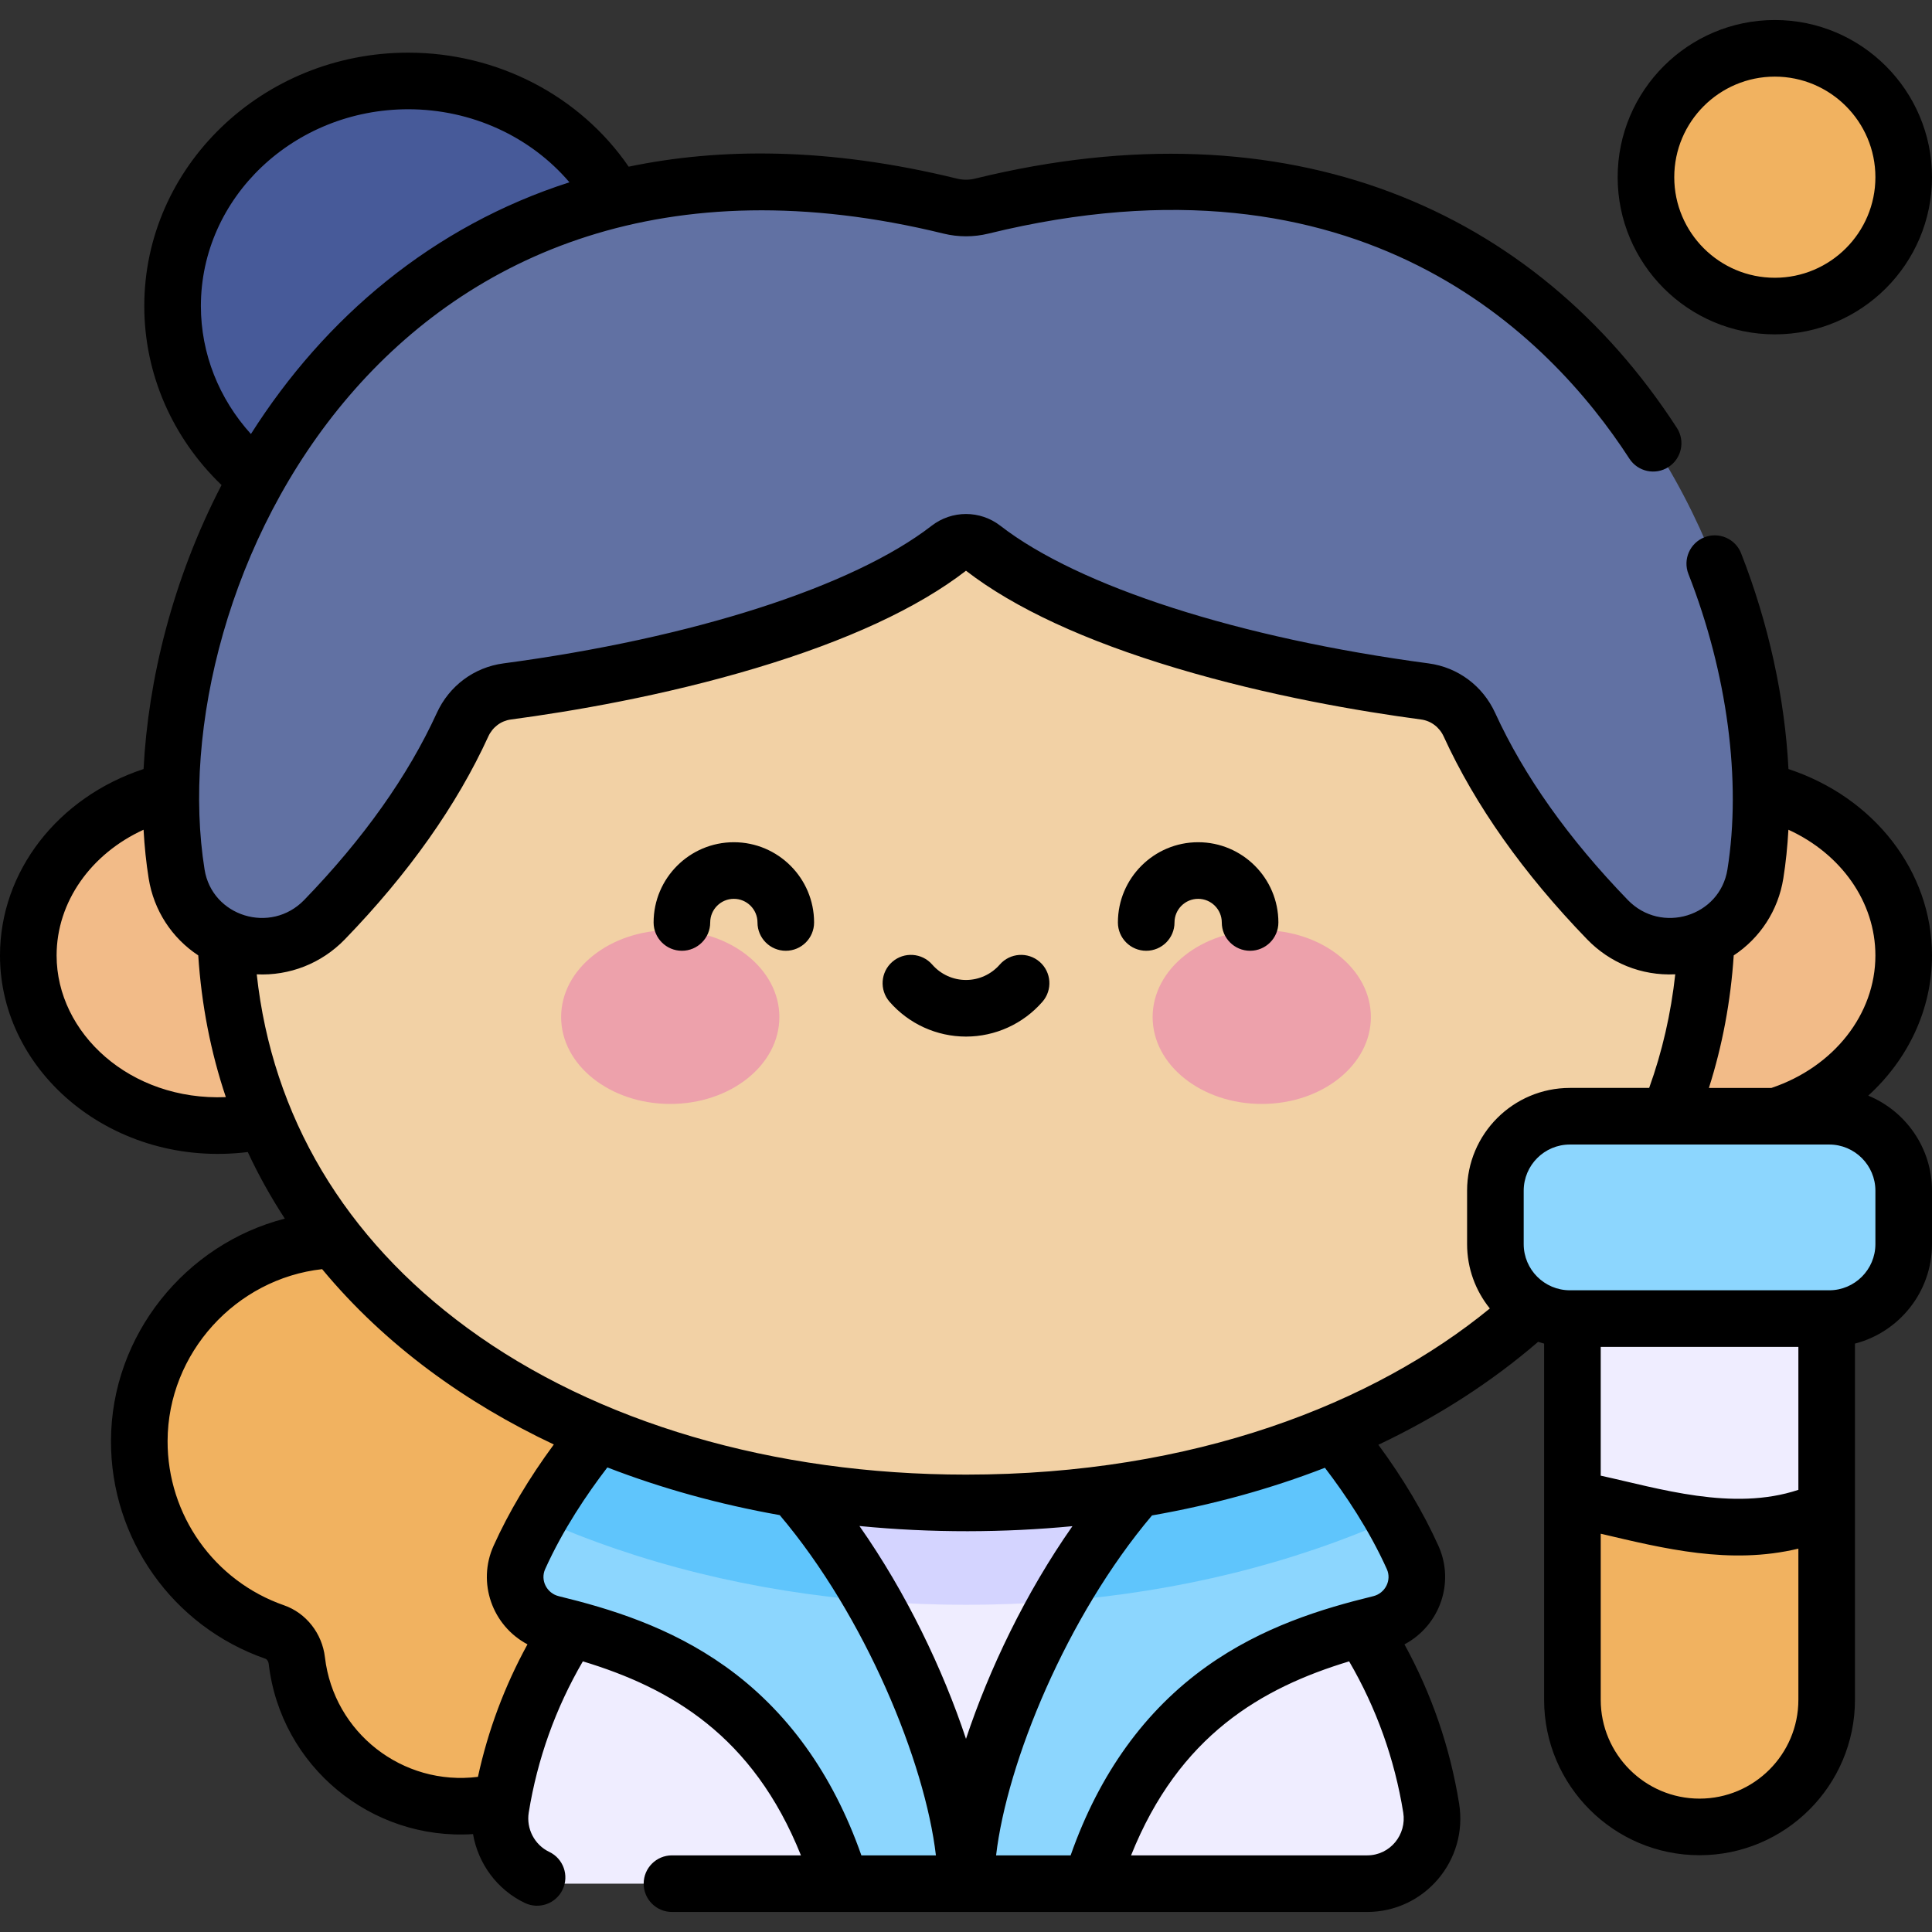 <svg id="Capa_1" enable-background="new 0 0 512 512" height="512" viewBox="0 0 512 512" width="512" xmlns="http://www.w3.org/2000/svg"><rect x="0" y="0" width="512" height="512" fill="#333333" stroke="none"/><g><path d="m211.578 382.835c-.888-29.827-24.723-54.408-54.512-56.159-13.916-.818-26.835 3.287-37.216 10.714-8.6-5.691-18.935-8.971-30.047-8.853-29.043.309-52.797 24.249-52.891 53.293-.075 23.444 14.942 43.379 35.883 50.671 3.259 1.135 5.463 4.133 5.865 7.561 2.562 21.878 21.175 38.606 43.469 38.606 21.958 0 40.137-16.165 43.294-37.244 26.92-5.587 47.012-29.819 46.155-58.589z" fill="#f1b260"/><ellipse cx="108.188" cy="81.11" fill="#475a99" rx="62.451" ry="59.654"/><ellipse cx="57.844" cy="253.22" fill="#f2bb88" rx="50.344" ry="45.084"/><ellipse cx="454.156" cy="253.22" fill="#f2bb88" rx="50.344" ry="45.084"/><path d="m362.291 499.195c10.629 0 18.681-9.535 16.989-20.028-9.583-59.447-61.129-104.85-123.28-104.85s-113.697 45.403-123.28 104.849c-1.692 10.494 6.36 20.028 16.989 20.028h212.582z" fill="#efedff"/><path d="m166.911 411.69c27.425 8.911 57.615 13.599 89.089 13.599s61.664-4.688 89.089-13.599c-22.658-23.065-54.202-37.373-89.089-37.373s-66.431 14.307-89.089 37.373z" fill="#d4d4ff"/><path d="m146.288 430.29c24.434 5.965 60.852 17.53 76.567 68.905h33.145c0-36.614-36.865-118.78-85.433-132.553 0 0-21.133 19.923-32.935 46.115-3.26 7.235.946 15.651 8.656 17.533z" fill="#8cd6fe"/><path d="m365.712 430.29c-24.434 5.965-60.852 17.53-76.567 68.905h-33.145c0-36.614 36.865-118.78 85.433-132.553 0 0 21.133 19.923 32.935 46.115 3.26 7.235-.946 15.651-8.656 17.533z" fill="#8cd6fe"/><path d="m280.526 424.314c31.892-2.525 61.982-9.965 88.597-21.831-11.904-20.952-27.689-35.842-27.689-35.842-24.273 6.883-45.622 30.848-60.908 57.673z" fill="#5fc5fc"/><path d="m142.877 402.483c26.615 11.866 56.705 19.306 88.597 21.831-15.286-26.824-36.635-50.789-60.907-57.672 0-.001-15.785 14.889-27.69 35.841z" fill="#5fc5fc"/><path d="m452.32 242.72c0 95.53-87.895 155.568-196.32 155.568s-196.32-60.038-196.32-155.568 87.895-172.972 196.32-172.972 196.32 77.442 196.32 172.972z" fill="#f2d1a5"/><path d="m260.514 145.261c26.309 20.374 76.972 32.63 117.088 37.981 5.203.694 9.629 4.045 11.813 8.818 9.55 20.872 23.938 38.599 36.582 51.66 13.105 13.538 36.22 6.492 39.198-12.113 12.462-77.871-51.548-214.625-205.041-176.982-2.726.669-5.582.669-8.309 0-153.492-37.643-217.502 99.111-205.04 176.982 2.977 18.605 26.092 25.651 39.198 12.113 12.644-13.061 27.031-30.788 36.581-51.66 2.184-4.773 6.61-8.124 11.813-8.818 40.116-5.351 90.779-17.607 117.088-37.981 2.67-2.067 6.36-2.067 9.029 0z" fill="#6171a3"/><path d="m484.089 347.439h-67.381v103.026c0 18.607 15.084 33.69 33.69 33.69 18.607 0 33.691-15.084 33.691-33.69z" fill="#efedff"/><path d="m484.089 450.465v-50.566c-24.404 11.479-53.739-.996-67.381-2.552v53.118c0 18.607 15.084 33.69 33.69 33.69 18.607 0 33.691-15.083 33.691-33.69z" fill="#f1b260"/><path d="m484.761 349.439h-68.725c-10.902 0-19.739-8.837-19.739-19.739v-14.149c0-10.902 8.837-19.739 19.739-19.739h68.725c10.902 0 19.739 8.837 19.739 19.739v14.149c0 10.902-8.837 19.739-19.739 19.739z" fill="#8cd6fe"/><circle cx="470.348" cy="46.958" fill="#f1b260" r="34.152"/><g><g fill="#eda1ab"><ellipse cx="177.623" cy="269.526" rx="28.919" ry="23.03"/><ellipse cx="334.377" cy="269.526" rx="28.92" ry="23.03"/></g></g><path d="m470.348 88.61c22.967 0 41.652-18.685 41.652-41.652s-18.685-41.652-41.652-41.652-41.652 18.685-41.652 41.652 18.685 41.652 41.652 41.652zm0-68.304c14.696 0 26.652 11.956 26.652 26.652s-11.956 26.652-26.652 26.652-26.652-11.956-26.652-26.652 11.955-26.652 26.652-26.652zm-275.871 202.893c-11.725 0-21.266 9.54-21.266 21.266 0 4.143 3.357 7.5 7.5 7.5s7.5-3.357 7.5-7.5c0-3.455 2.811-6.266 6.266-6.266 3.454 0 6.265 2.811 6.265 6.266 0 4.143 3.357 7.5 7.5 7.5s7.5-3.357 7.5-7.5c0-11.726-9.539-21.266-21.265-21.266zm317.523 30.021c0-22.328-15.376-41.94-38.035-49.412-.962-18.713-5.227-38.502-12.55-57.174-1.513-3.857-5.864-5.756-9.721-4.244-3.856 1.513-5.756 5.865-4.244 9.721 10.323 26.32 14.092 54.863 10.338 78.313-1.993 12.461-17.528 17.247-26.402 8.081-15.693-16.212-27.52-32.888-35.15-49.564-3.289-7.188-9.884-12.097-17.642-13.132-50.218-6.697-92.643-20.333-113.486-36.475-5.363-4.156-12.854-4.153-18.214-.001-20.845 16.142-63.27 29.778-113.488 36.477-7.757 1.034-14.352 5.943-17.642 13.132-7.63 16.676-19.456 33.352-35.149 49.564-8.879 9.17-24.412 4.368-26.403-8.082-11.832-73.929 48.743-204.588 195.849-168.514 3.884.952 7.991.952 11.879 0 98.498-24.157 148.703 26.996 169.863 59.638 2.252 3.475 6.896 4.466 10.373 2.213 3.476-2.253 4.467-6.896 2.213-10.373-37.614-58.026-102.689-86.483-186.019-66.046-1.551.379-3.189.379-4.738 0-34.158-8.376-62.983-8.182-87.023-3.166-12.882-18.767-34.762-30.22-58.421-30.22-38.57 0-69.95 30.125-69.95 67.154 0 17.928 7.402 34.886 20.475 47.437-12.991 25.041-19.459 51.685-20.664 75.256-22.667 7.469-38.049 27.084-38.049 49.417 0 31.244 30.295 56.446 65.666 52.088 2.835 6.087 6.114 11.971 9.818 17.641-26.261 6.742-45.982 30.825-46.072 58.857-.083 26.008 16.359 49.228 40.917 57.778.451.157.805.699.881 1.35 3.191 27.255 27.241 46.873 54.151 45.125 1.34 7.801 6.37 14.744 13.747 18.255 3.739 1.78 8.215.191 9.995-3.55 1.779-3.74.19-8.215-3.55-9.995-3.887-1.85-6.12-6.13-5.431-10.408 2.293-14.217 7.114-27.673 14.342-40.08 23.195 7.022 45.069 19.621 57.797 51.414h-34.18c-4.143 0-7.5 3.357-7.5 7.5s3.357 7.5 7.5 7.5h184.208c15.211 0 26.825-13.637 24.394-28.723-2.402-14.895-7.273-29.043-14.482-42.194 9.321-4.943 13.407-16.328 9.004-26.102-4.002-8.883-9.349-17.864-15.917-26.793 15.647-7.413 29.874-16.539 42.332-27.279.523.17 1.051.33 1.587.469v94.392c0 22.713 18.477 41.19 41.19 41.19s41.19-18.478 41.19-41.19v-94.393c11.728-3.038 20.413-13.71 20.413-26.372v-14.148c0-11.358-6.99-21.11-16.892-25.192 10.577-9.644 16.892-22.889 16.892-37.14zm-458.763-172.11c0-28.758 24.65-52.154 54.95-52.154 16.781 0 32.392 7.236 42.721 19.357-36.124 11.591-64.746 35.718-84.412 66.708-8.493-9.386-13.259-21.347-13.259-33.911zm-38.237 172.11c0-14.227 9.123-26.969 23.046-33.333.247 4.491.698 8.81 1.354 12.907 1.361 8.506 6.176 15.807 13.137 20.393.856 13.11 3.313 25.663 7.312 37.562-25.393 1.035-44.849-16.978-44.849-37.529zm115.794 156.456c-4.381 9.725-.362 21.127 8.992 26.095-6.055 11.048-10.451 22.802-13.125 35.111-19.949 2.52-38.209-11.69-40.551-31.692-.741-6.33-4.999-11.735-10.847-13.772-18.516-6.447-30.912-23.954-30.85-43.564.074-23.296 18.133-42.976 40.957-45.515 16.789 20.259 38.256 35.558 61.399 46.465-6.593 8.955-11.961 17.962-15.975 26.872zm97.48 82.018c-7.569-21.57-19.684-38.41-36.082-50.09-14.737-10.496-30.575-15.293-44.124-18.601-3.143-.768-4.935-4.198-3.598-7.166 4.724-10.484 11.1-19.93 16.487-26.953 14.333 5.548 29.656 9.792 45.681 12.637 22.658 26.766 38.507 65.479 41.388 90.173zm-.513-87.284c19.252 1.888 38.415 1.772 56.445.044-12.435 17.735-22.09 37.943-28.207 56.361-6.121-18.434-15.788-38.659-28.238-56.405zm134.53 87.284h-62.547c12.727-31.789 34.596-44.392 57.79-51.414 7.228 12.407 12.049 25.863 14.342 40.079.938 5.824-3.453 11.335-9.585 11.335zm5.239-75.856c1.335 2.963-.451 6.399-3.596 7.166-13.55 3.308-29.388 8.104-44.126 18.601-16.398 11.679-28.513 28.519-36.081 50.09h-19.753c2.878-24.668 18.696-63.326 41.318-90.09 16.135-2.825 31.482-7.061 45.822-12.629 5.372 7.015 11.714 16.426 16.416 26.862zm27.293-69.077c-30.687 25.132-78.299 44.027-138.823 44.027-51.04 0-97.966-13.793-132.133-38.838-32.574-23.878-51.726-56.134-55.827-93.739 8.645.411 17.131-2.848 23.351-9.273 16.883-17.44 29.672-35.527 38.012-53.756 1.132-2.472 3.369-4.156 5.985-4.505 15.997-2.134 40.239-6.227 64.882-13.607 24.174-7.239 42.923-15.925 55.73-25.819 12.805 9.893 31.554 18.58 55.729 25.819 24.643 7.38 48.885 11.473 64.881 13.605 2.617.35 4.854 2.034 5.985 4.505 8.341 18.23 21.13 36.316 38.013 53.757 5.964 6.16 14.279 9.699 23.355 9.267-1.144 10.433-3.457 20.512-6.916 30.108h-21.013c-15.02 0-27.238 12.22-27.238 27.239v14.149c.001 6.455 2.262 12.388 6.027 17.061zm81.766 103.704c0 14.441-11.749 26.19-26.19 26.19s-26.19-11.749-26.19-26.19v-44.014c16.874 3.965 34.201 8.305 52.381 3.956v40.058zm0-55.64c-17.425 5.8-37.048-.419-52.381-3.757v-34.128h52.381zm20.411-79.273v14.148c0 6.749-5.49 12.239-12.239 12.239h-68.726c-6.748 0-12.238-5.49-12.238-12.239v-14.148c0-6.749 5.49-12.239 12.238-12.239h68.726c6.749 0 12.239 5.49 12.239 12.239zm-27.542-27.239h-16.579c3.573-11.228 5.776-22.988 6.577-35.121 6.965-4.586 11.783-11.89 13.143-20.398.668-4.171 1.1-8.492 1.349-12.906 13.927 6.361 23.052 19.103 23.052 33.332 0 15.562-11.025 29.54-27.542 35.093zm-193.928-33.413c-3.124-2.723-7.861-2.396-10.582.725-2.261 2.593-5.521 4.08-8.948 4.08s-6.688-1.487-8.948-4.08c-2.72-3.122-7.458-3.447-10.582-.725-3.122 2.722-3.446 7.459-.725 10.582 5.109 5.861 12.492 9.223 20.255 9.223s15.146-3.361 20.255-9.223c2.722-3.123 2.397-7.86-.725-10.582zm41.992-31.701c-11.726 0-21.266 9.54-21.266 21.266 0 4.143 3.357 7.5 7.5 7.5s7.5-3.357 7.5-7.5c0-3.455 2.811-6.266 6.266-6.266 3.454 0 6.265 2.811 6.265 6.266 0 4.143 3.357 7.5 7.5 7.5s7.5-3.357 7.5-7.5c0-11.726-9.539-21.266-21.265-21.266z"/></g></svg>